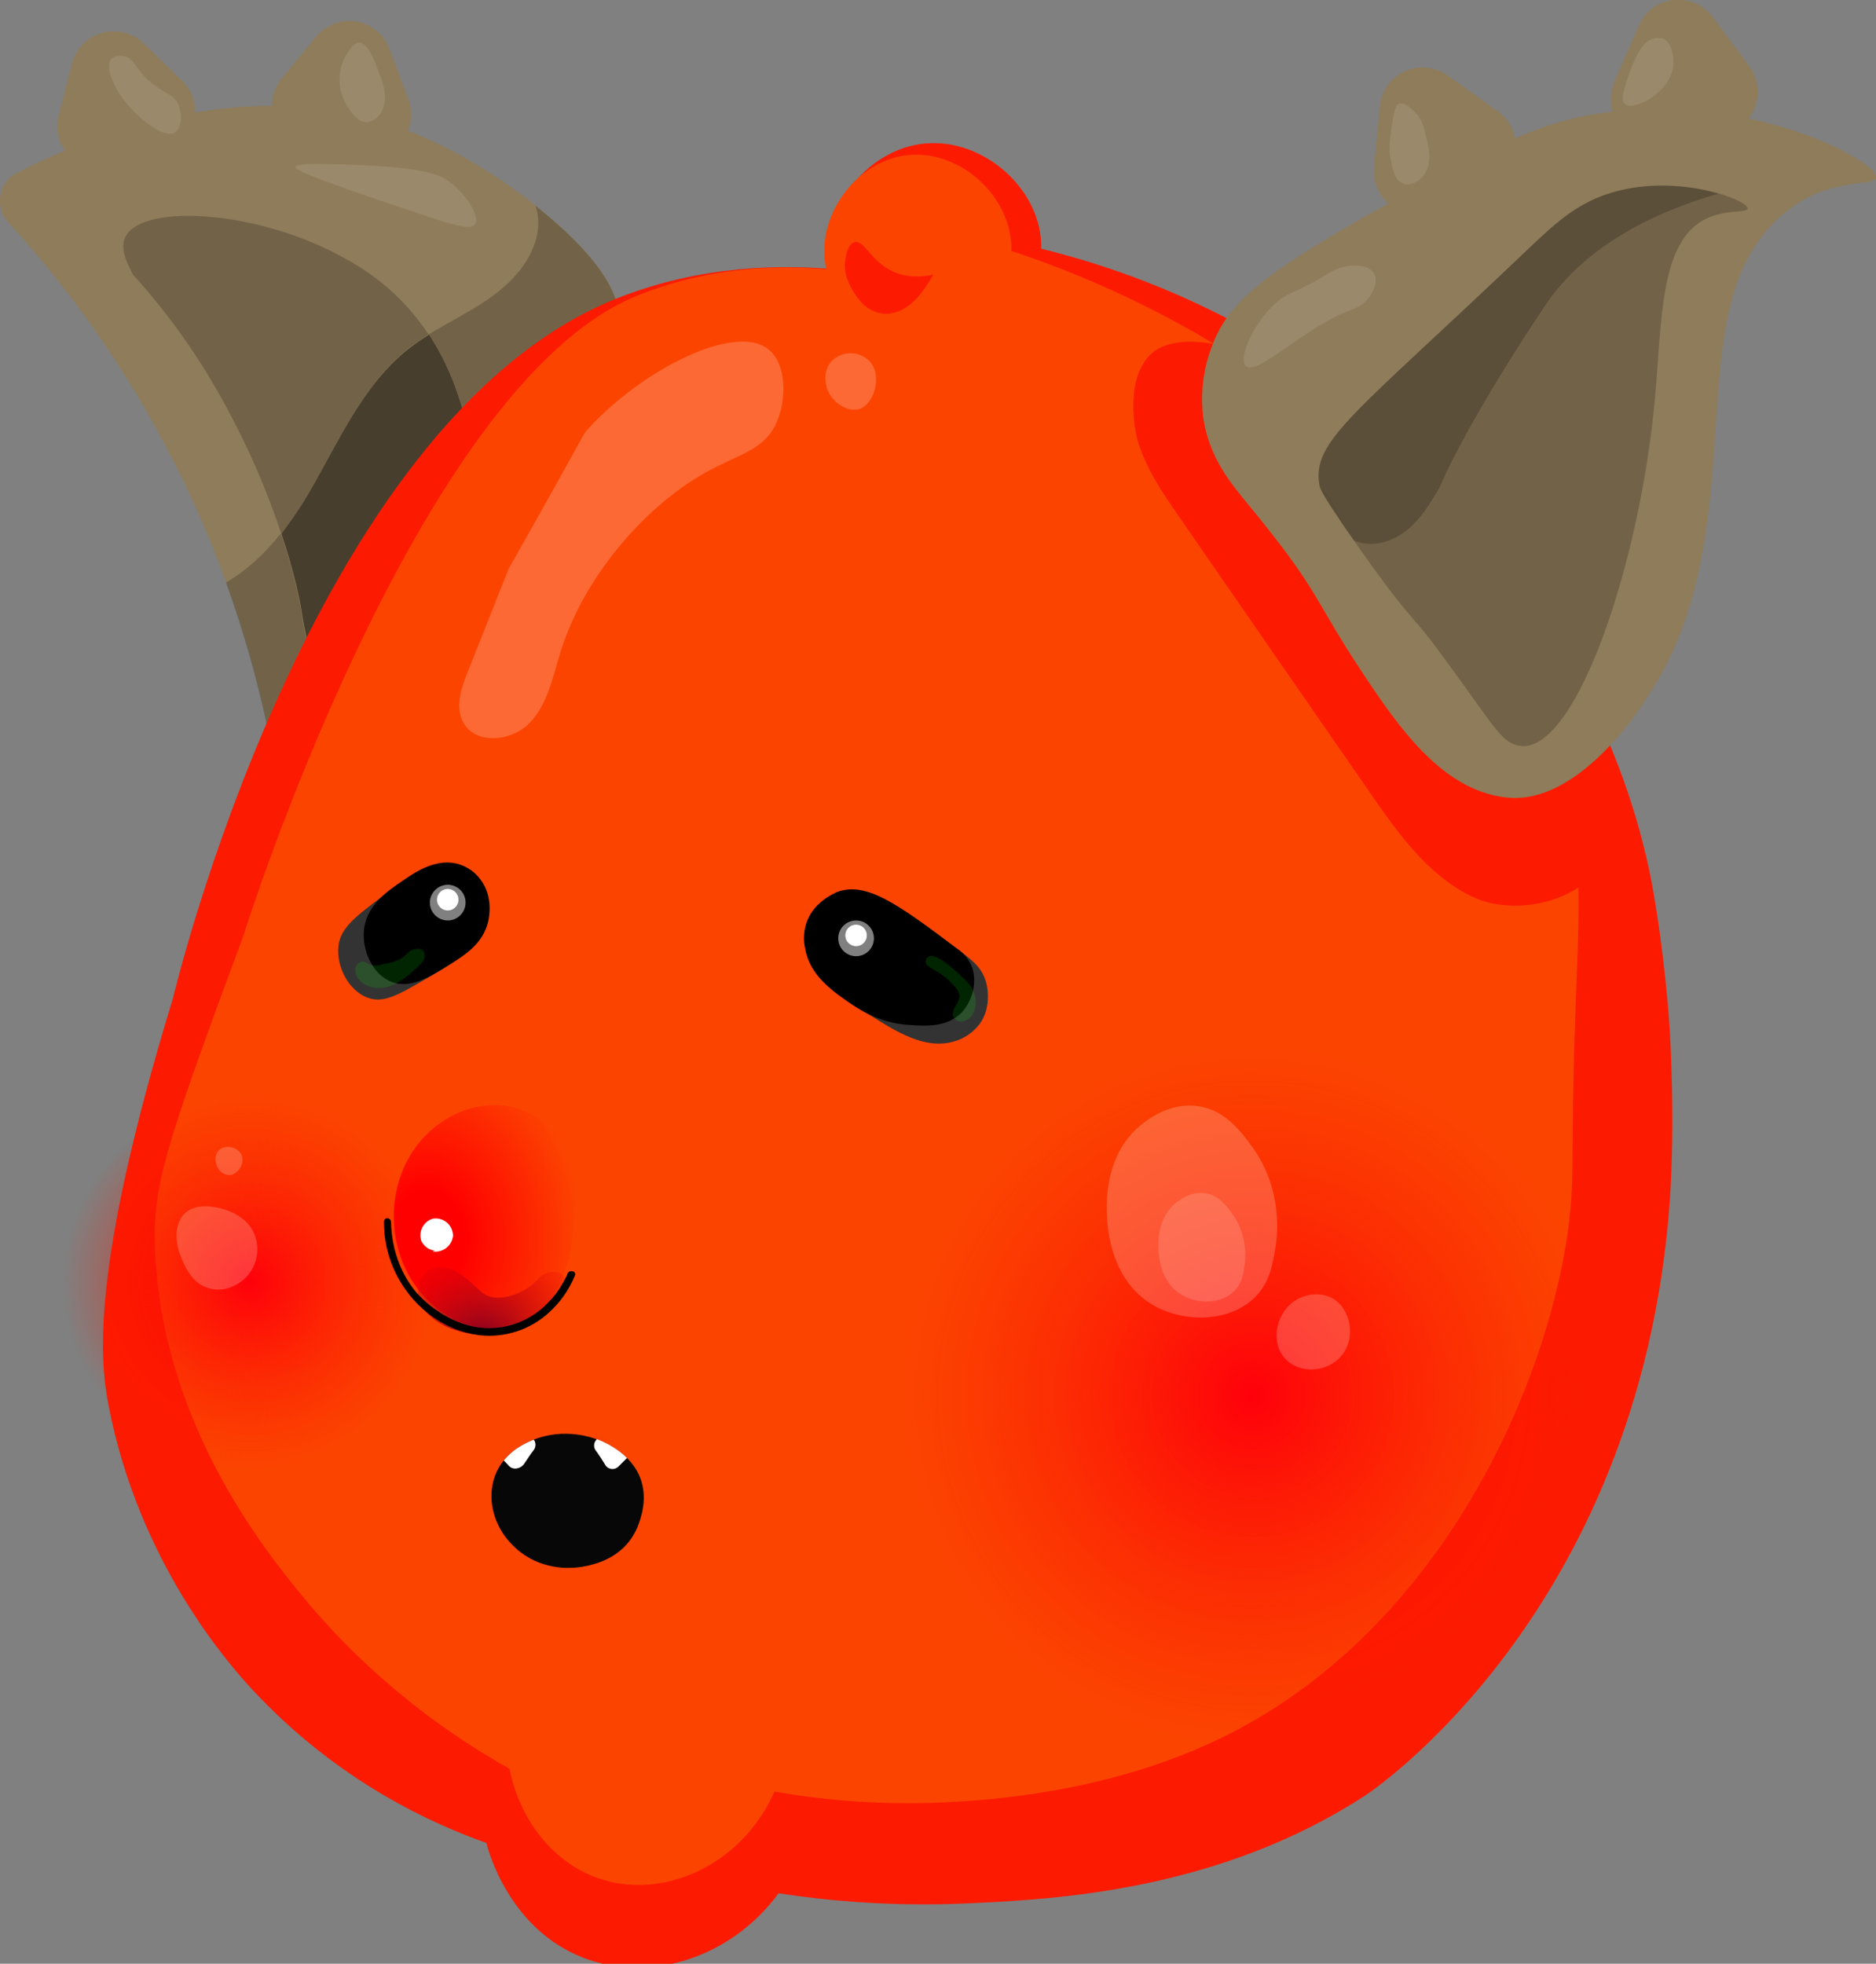 <svg
  version="1.1"
  id="lemon-mouse-level-five-profile"
  xmlns="http://www.w3.org/2000/svg"
  x="0"
  y="0"
  viewBox="0 0 767.2 803"
  style="enable-background: new 0 0 767.2 803"
  xml:space="preserve"
>
  <rect x="0" y="0" width="767.2" height="803" fill="#808080" stroke="none"/>
  <style>
    .cls-2-lemon-mouse-level-five-profile {
      opacity: 0.1;
    }
    .cls-3-lemon-mouse-level-five-profile {
      fill: #fff;
    }
    .cls-4-lemon-mouse-level-five-profile {
      fill: #8f7c5a;
    }
    .cls-5-lemon-mouse-level-five-profile {
      opacity: 0.2;
    }
    .cls-7-lemon-mouse-level-five-profile {
      fill: #fc1b00;
    }
    .cls-12-lemon-mouse-level-five-profile {
      fill: #333;
    }
    .cls-13-lemon-mouse-level-five-profile {
      opacity: 0.15;
    }
    .cls-14-lemon-mouse-level-five-profile {
      fill: #00f800;
    }
    .cls-15-lemon-mouse-level-five-profile {
      opacity: 0.5;
      fill: #fff;
      enable-background: new;
    }
  </style>
  <radialGradient
    id="SVGID_1_lemon-mouse-level-five-profile"
    cx="-522.984"
    cy="385.844"
    r="29.44"
    gradientTransform="matrix(1 0 0 -1 0 1509.368)"
    gradientUnits="userSpaceOnUse"
  >
    <stop offset=".45" style="stop-color: #ff000b" />
    <stop offset="1" style="stop-color: #ffbe00" />
  </radialGradient>
  <path
    d="M-523.3 1164.7c.3-12.8.4-25.7.5-38.5-.9 12.8-1.1 25.6-.5 38.5z"
    style="fill: url(#SVGID_1_lemon-mouse-level-five-profile)"
  />
  <g class="cls-2-lemon-mouse-level-five-profile">
    <path
      class="cls-3-lemon-mouse-level-five-profile"
      d="M51.2 62.6c-4.1.8-10.1 3.4-22.1 8.4-4 1.7-7.7 3.4-7.8 5.9-.1 2.2 2.5 4.7 5.1 5.1s5.2-.5 7.7-1.3c35.7-11.6 74.3-11 109.6 1.8 3.8 1.4 7.6 2.9 11.6 2.8s8.3-2.2 9.5-6.1c1.6-5-3.8-9.9-4.3-10.3-4.2-3.6-9.5-3.8-11.2-3.8-23.6-.7-62-9.8-98.1-2.5z"
    />
  </g>
  <g class="cls-2-lemon-mouse-level-five-profile">
    <path
      class="cls-3-lemon-mouse-level-five-profile"
      d="M179 78.8c-1.9 2.5-1.3 6.1.3 8.4 2.2 3.1 7.2 4.8 10.5 2.3s3.3-7.9.4-10.9-8.8-3-11.2.2z"
    />
  </g>
  <g class="cls-2-lemon-mouse-level-five-profile">
    <path
      class="cls-3-lemon-mouse-level-five-profile"
      d="M140.8 27c-2.4 4.9 1.9 10.6 2.7 11.7.9 1.2 4.6 6.2 7.9 5 2.7-1 3.9-4.2 3.6-7-.3-2.4-1.1-4.2-3.3-7.7-2.4-3.8-3.6-5.7-5.5-5.9-2.2-.2-4.4 2-5.4 3.9z"
    />
  </g>
  <g class="cls-2-lemon-mouse-level-five-profile">
    <path
      class="cls-3-lemon-mouse-level-five-profile"
      d="M389.8 81.9c-1.3-.2-2.7-.1-4 .3l5.3 10.7c3.7 7.4 4.2 8.5 4.4 10.6.5 5.3-2.1 8.2-.4 10 1.4 1.4 4.5 1.2 6.3-.3 1.6-1.3 1.9-3.5 1.6-6.9-.5-7.2-4-23-13.2-24.4z"
    />
  </g>
  <path
    class="cls-4-lemon-mouse-level-five-profile"
    d="m564.3 43.5-2.4 24.9c-.9 9.7 6.2 18.3 15.8 19.2 3.1.3 6.2-.2 9-1.5l22.8-10.3c8.9-4 12.8-14.4 8.8-23.3-1.3-2.8-3.3-5.2-5.8-7L592 30.9c-7.9-5.7-18.9-3.8-24.6 4.1-1.7 2.5-2.8 5.4-3.1 8.5zM670.1 10.6l-9.9 22.9c-3.9 8.9.3 19.3 9.2 23.1 2.8 1.2 5.9 1.7 9 1.3l24.8-2.9c9.7-1.1 16.6-9.8 15.5-19.5-.4-3.1-1.5-6-3.4-8.5L700.4 7c-5.8-7.8-16.8-9.4-24.6-3.7-2.5 2-4.5 4.5-5.7 7.3z"
  />
  <g class="cls-2-lemon-mouse-level-five-profile">
    <path
      class="cls-3-lemon-mouse-level-five-profile"
      d="M572 42.4c-.5.2-1.7.8-2.9 9.6-.8 6.1-1.2 9.2-.4 13.1s1.7 8.7 4.9 9.9c4.2 1.5 8.9-2 10.2-6.3 1.2-3.7.9-6.7-.7-13.2-.8-3.5-1.5-6.1-3.6-8.7-.3-.3-4.6-5.5-7.5-4.4z"
    />
  </g>
  <g class="cls-2-lemon-mouse-level-five-profile">
    <path
      class="cls-3-lemon-mouse-level-five-profile"
      d="M674.9 16.3c-1 .4-4.5 2.2-8.3 12.9-2.3 6.6-4.1 11.6-2 13.4s6.9-.5 8.4-1.2c2.2-1.1 4.2-2.6 5.8-4.3 1.3-1.1 2.4-2.4 3.3-3.9 1.7-2.8 2.5-6 2.2-9.3 0-.7-.5-6.6-4.2-8.1-1.7-.4-3.6-.3-5.2.5z"
    />
  </g>
  <path
    class="cls-4-lemon-mouse-level-five-profile"
    d="M7 70.7C.7 73.9-1.8 81.7 1.4 88c.5 1 1.2 2 2 2.8 56.5 61.8 94.2 138.4 108.8 220.9 1.2 7 7.9 11.7 14.9 10.5 1.9-.3 3.7-1.1 5.2-2.2 46.9-33.7 77.3-87.3 105.5-138.5 9.9-18 20.1-38.5 14.3-58.2-1.1-3.6-4.7-15.2-27.1-34.3-8.1-7-35.2-29-68.9-39.2C96.2 31.5 35 56.4 7 70.7z"
  />
  <path
    class="cls-4-lemon-mouse-level-five-profile"
    d="M29.4 26.1 24 47.4c-2.4 9.4 3.3 19 12.7 21.4 3 .8 6.1.7 9.1-.1l21.2-6c9.4-2.6 14.8-12.3 12.2-21.7-.8-3-2.4-5.7-4.7-7.9L58.8 17.8c-6.9-6.8-18.1-6.7-24.9.3-2.2 2.2-3.7 5-4.5 8zM129.2 15.1l-14 17c-6.2 7.5-5.1 18.6 2.4 24.8 2.4 2 5.3 3.3 8.4 3.8l21.7 3.6c9.6 1.6 18.7-4.9 20.2-14.5.5-3 .2-6.2-.9-9.1L159.3 20c-3.4-9.1-13.6-13.7-22.7-10.3-2.8 1.1-5.4 3-7.4 5.4z"
  />
  <path
    class="cls-4-lemon-mouse-level-five-profile"
    d="M115 218.2c-7.9-23.8-18.5-46.6-31.7-67.9-8.5-13.5-18.1-26.2-28.8-38-2.5-4.9-5.7-10.8-3-15.7 7.3-13.6 54.8-10.6 89.9 9.2 13.7 7.3 25.4 18 33.8 31.1 7.6-4.7 15.8-8.7 23.3-13.7 10.2-6.8 19.6-16.5 21.4-28.6.5-3.5.2-7-.9-10.4-11.9-9.4-35.2-25.9-63-34.4C96.2 31.5 35 56.4 7 70.7.7 73.9-1.8 81.7 1.4 88c.5 1 1.2 2 2 2.8 31.3 34.3 57.1 73.4 76.3 115.8 4.9 10.8 9.2 21.4 12.9 31.7 8.4-4.9 15.9-12 22.4-20.1z"
  />
  <path
    d="M252 123.3c-1.1-3.6-4.7-15.2-27.1-34.3-1.4-1.2-3.4-2.9-5.9-4.9 1.1 3.4 1.4 6.9.9 10.4-1.8 12.2-11.2 21.8-21.4 28.6-7.5 5-15.6 9-23.3 13.7 15.9 24.2 20.8 54.7 16.6 81-4.6 28.9-19.2 47.2-26.2 55.9-1.5 1.8-21.4 25.9-30.4 21.8-2.5-1.1-3.2-4.1-6-16.4-3.6-16.2-5.4-24.4-5.6-26.4-1.1-8.2-4-20.4-8.7-34.6-6.5 8.1-14 15.2-22.5 20.1 8.6 23.9 15.2 48.4 19.7 73.4 1.2 7 7.9 11.7 14.9 10.5 1.9-.3 3.7-1.1 5.2-2.2 46.9-33.7 77.3-87.3 105.5-138.5 10-17.9 20.2-38.4 14.3-58.1z"
    class="cls-5-lemon-mouse-level-five-profile"
  />
  <path
    d="M158.9 118c-5.4-4.7-11.3-8.8-17.6-12.2-35-19.8-82.5-22.8-89.9-9.2-2.6 4.9.5 10.9 3 15.7 10.7 11.8 20.3 24.5 28.8 38 13.2 21.3 23.9 44.1 31.8 67.9 4-5 7.6-10.3 10.9-15.9 12.4-21 22.1-44.8 41.3-59.9 2.6-2 5.3-3.9 8.1-5.6-4.6-6.9-10.1-13.3-16.4-18.8z"
    class="cls-5-lemon-mouse-level-five-profile"
  />
  <path
    d="M125.9 202.3c-3.2 5.5-6.9 10.8-10.8 15.9 4.7 14.2 7.6 26.3 8.7 34.6.3 2.1 2.1 10.2 5.6 26.4 2.7 12.3 3.4 15.2 6 16.4 8.9 4 28.9-20 30.4-21.8 7.1-8.7 21.6-27 26.2-55.9 4.2-26.3-.8-56.8-16.6-81-2.8 1.7-5.5 3.6-8.1 5.6-19.3 15.1-29 38.8-41.4 59.8z"
    style="opacity: 0.5"
  />
  <path
    class="cls-7-lemon-mouse-level-five-profile"
    d="M251.8 122.2c35.4-14.2 68.8-13.8 88.3-12.2-5.5-23.2 13.6-48.9 38-51.3s48.3 19.2 47.7 43c31.8 7.8 90.6 27 145.7 76.7 0 0 83.3 75.3 103.9 182.1 1.6 8.5 5.4 31.1 7.4 59.7 0 0 2.5 37.9 0 71.9C670.2 661 558.6 734 558.6 734c-60.2 39.4-127.6 42.7-162.5 44.3-31.9 1.5-58.6-1.2-77.7-4.1-19.5 26.5-52.8 36.9-80 26.3-30.1-11.7-38.7-43.6-39.5-46.9-20.4-7.2-60.2-24.3-96-63-9.5-10.3-46.2-51.9-58.5-115.9-3.2-16.7-8.3-53.4 26.3-166.4 0 .2 55.4-235.6 181.1-286.1z"
  />
  <path
    d="M259.9 121.2c31.3-12.9 60.8-12.6 78-11.1-4.8-21.1 12-44.6 33.6-46.7s42.7 17.5 42.1 39.2c46.7 15.5 90.3 39.1 128.8 69.9 31.6 25.4 70.7 56.8 89.4 109.8.8 2.2 1.4 4 1.9 5.8 3.9 13.9 8.4 31.2 10.5 52.7 2.3 23.6 1.2 41.9.2 69-1.7 47-1 63.5-1.6 76.8-3.2 64.6-46.9 176-141.4 223.1-44.9 22.4-92.5 25.9-109.5 27-30.9 2-56.9-.9-75.2-4.1-13 29.5-44.2 44-70.3 36-19.3-5.9-33.8-23.7-38-45.3-42.3-23.8-69.3-51.9-84.7-70.6-16.1-19.6-57.8-71.7-60.3-142.4-.9-24.9 3.3-39.2 36.3-128.1-.1-.1 70.3-223.8 160.2-261z"
    style="fill: #fc4401"
  />
  <radialGradient
    id="SVGID_00000041274261551396747970000001166785459034264232_lemon-mouse-level-five-profile"
    cx="512.058"
    cy="938.699"
    r="142.952"
    gradientTransform="matrix(1 0 0 -1 0 1509.368)"
    gradientUnits="userSpaceOnUse"
  >
    <stop offset="0" style="stop-color: #ff000b" />
    <stop offset="1" style="stop-color: #fc1b00; stop-opacity: 0" />
  </radialGradient>
  <path
    style="
      fill: url(#SVGID_00000041274261551396747970000001166785459034264232_lemon-mouse-level-five-profile);
    "
    d="M618.8 660.6c-49 57.3-143.2 74-204 21.3-61.1-53-58.7-150.5-5.3-207.5 54.9-58.6 154.5-64.3 209.8-6 50.2 53.2 44.8 139.3-.5 192.2z"
  />
  <radialGradient
    id="SVGID_00000160883217714507527770000009636983644191412405_lemon-mouse-level-five-profile"
    cx="102.263"
    cy="985.264"
    r="76.476"
    gradientTransform="matrix(1 0 0 -1 0 1509.368)"
    gradientUnits="userSpaceOnUse"
  >
    <stop offset="0" style="stop-color: #ff000b" />
    <stop offset="1" style="stop-color: #fc1b00; stop-opacity: 0" />
  </radialGradient>
  <path
    style="
      fill: url(#SVGID_00000160883217714507527770000009636983644191412405_lemon-mouse-level-five-profile);
    "
    d="M159.4 572.2c-26.2 30.6-76.6 39.6-109.1 11.4-32.7-28.3-31.4-80.5-2.9-111 29.4-31.3 82.7-34.4 112.2-3.2 26.9 28.4 24 74.5-.2 102.8z"
  />
  <radialGradient
    id="SVGID_00000183934883727681845600000012289787073010874006_lemon-mouse-level-five-profile"
    cx="174.055"
    cy="903.602"
    r="63.78"
    gradientTransform="matrix(1 0 0 -1.25 0 1636.41)"
    gradientUnits="userSpaceOnUse"
  >
    <stop offset=".25" style="stop-color: red" />
    <stop offset="1" style="stop-color: red; stop-opacity: 0" />
  </radialGradient>
  <path
    style="
      fill: url(#SVGID_00000183934883727681845600000012289787073010874006_lemon-mouse-level-five-profile);
    "
    d="M212.9 541.3c-15.1 6.4-32.6-1.5-42.4-14.7-10.1-13.5-12.4-32.9-5.4-49 6.8-15.7 22.3-26.1 38-25.7 8.4.2 16.4 3.7 22.2 9.8 8.6 9.3 9.4 21.5 9.8 27.6.1 3 1.9 41.7-22.2 52z"
  />
  <path
    class="cls-12-lemon-mouse-level-five-profile"
    d="M178.2 356.6c-5.5-1.6-12.3 2.8-20.3 8.8-12.5 9.3-18.7 14-19.5 21.5-.9 8.3 4.1 18.2 12 21.1 6.4 2.3 12.2-1 23.4-7.5 10.8-6.2 17.4-10 18.5-16.8 1-6.1-2.5-14.7-4.7-18.4l-.1-.1c-1.5-2.5-4.2-7.2-9.3-8.6zM341.7 374.7c-2.5 1.3-4.7 3.3-6.1 5.8-2.7 4.8-1.4 9.9-.8 11.9 1.4 5.4 4.6 8.7 8.8 13 3.4 3.5 7.3 6.6 11.4 9.2 11.5 7.3 23.2 14.7 35 11.3 4.2-1.1 7.8-3.6 10.5-7 5.5-7.4 3-16.6 2.7-17.5-1.8-6.1-6-9.2-14.1-15.1-5.9-4.3-15.2-10.9-28.8-13.3-11.4-1.9-16.8.7-18.6 1.7z"
  />
  <path
    d="M188 353.5c-9.2-3-18.2 3.1-23.1 6.5-6.7 4.5-15.3 10.4-16.1 20.8-.6 7.8 3.4 17.5 11.1 20.6 7.6 3.1 15.1-1.5 23.2-6.5 6.7-4.1 14.3-8.8 16.5-17.9.4-1.6 2.3-10.5-3.3-17.6-2.1-2.8-5-4.8-8.3-5.9zM330.1 376.5c-1.4 3.7-1.7 7.7-.8 11.6 1.9 10.6 11 17 17 21.2 4.4 3.1 13 9 25.3 9.8 6.9.5 15.8 1.1 21.8-5.2 4.6-5 6.4-13.1 3.8-19.2-1.2-2.6-3-4.8-5.3-6.4-25.1-19-37.9-28-49.7-23.5-.9.5-8.9 3.7-12.1 11.7z"
  />
  <g class="cls-13-lemon-mouse-level-five-profile">
    <path
      class="cls-14-lemon-mouse-level-five-profile"
      d="M156.2 394.4c-1.3.4-2.7.5-4 .3-2.1-.5-2.6-1.6-4.1-1.5-1.5.3-2.6 1.5-2.8 3-.1 1.5.3 3 1.3 4.1 2.8 3.7 8.3 4.5 12.7 3s8-4.7 11.5-7.9c1-.8 1.9-1.9 2.5-3 .6-1.2.5-2.7-.4-3.7-1.2-1.3-3.6-.5-4-.4-1.6.5-2 1.4-3.4 2.6-2.7 2.2-5.7 2.8-9.3 3.5z"
    />
  </g>
  <path
    class="cls-15-lemon-mouse-level-five-profile"
    d="M190.4 369.1c0 4-3.3 7.3-7.3 7.3s-7.3-3.3-7.3-7.3 3.3-7.3 7.3-7.3 7.3 3.2 7.3 7.3z"
  />
  <circle
    class="cls-3-lemon-mouse-level-five-profile"
    cx="183.1"
    cy="367.9"
    r="4.4"
  />
  <circle
    class="cls-15-lemon-mouse-level-five-profile"
    cx="350.1"
    cy="383.7"
    r="7.3"
  />
  <circle
    class="cls-3-lemon-mouse-level-five-profile"
    cx="350.1"
    cy="382.5"
    r="4.4"
  />
  <g class="cls-13-lemon-mouse-level-five-profile">
    <path
      class="cls-14-lemon-mouse-level-five-profile"
      d="M378.5 393.2c-.1 2.5 4.8 3.1 9.5 7.7 2.2 2.1 4.7 4.3 4.3 7.1-.4 2.6-3.2 4.8-2.5 7.4.5 1.5 2 2.5 3.6 2.3 1.6-.2 3-1 3.9-2.3 2.2-2.8 2.2-6.8.8-10-1.2-2.8-3-4.5-6.8-7.9s-9.1-7.8-11.7-6.3c-.6.5-1.1 1.2-1.1 2z"
    />
  </g>
  <path
    class="cls-7-lemon-mouse-level-five-profile"
    d="M503.8 142.3c-22.2-6-30.3.1-32.7 2.1-11.2 9.8-7 31.4-6.1 34.9 3.3 11.9 10.4 22.2 17.4 32.3 26 37.6 52 75.3 78.1 112.9 11.3 16.3 23.4 33.3 41.2 42 17 8.3 42.8 2.7 52.4-12.1 8.2-12.5 3-29.3-1.9-42.7C625.9 240.2 566 159 503.8 142.3z"
  />
  <path
    class="cls-4-lemon-mouse-level-five-profile"
    d="M495.6 141.7c7.1-19.4 22.2-31.7 92.5-69.6 29.4-15.9 45.3-21.5 56.7-24 64.6-13.9 123.6 17.5 122.4 24.6-.6 3.7-16.9-.3-34.2 11.8-7.2 5.2-13.1 11.9-17.4 19.6-21.9 37.5-5.3 107.7-32.7 164.7-12.3 25.5-38.9 59.6-65.8 57.4-24.8-2.1-42.1-24.7-56.1-45.4-25.1-37-19-36.1-50.2-74.1-6.9-8.4-16.6-19.5-18.8-36.5-1.1-9.7.1-19.5 3.6-28.5z"
  />
  <path
    d="M539.7 198.6c-3.5-18.4 14.3-29.1 83.9-95.5 12.2-11.6 21.3-20.5 37-24.8 26.5-7.2 54.4 3.5 54.1 7-.2 1.9-9 .2-17.1 4.2-19 9.3-17.9 41.9-20.8 73.5-6.1 66.9-31.4 141.8-53.7 142.1-1.3 0-2.7-.2-3.9-.7-6.3-2.4-10.9-11.4-31-38.5-11.4-15.4-10.8-11.3-31.8-41-10.7-15.4-16.1-23.1-16.7-26.3z"
    class="cls-5-lemon-mouse-level-five-profile"
  />
  <path
    d="M539.9 199.3c.8 2.6 3.9 7.2 9.2 15-1.7-4.4-4.1-8.5-6.9-12.2-1-1.1-1.7-2-2.3-2.8z"
    class="cls-5-lemon-mouse-level-five-profile"
  />
  <path
    d="M575.1 217c5.9-4.6 9.8-11.2 13.6-17.6 0 0 9.5-23.9 42.8-73.9 10.4-15.6 30.1-34.4 71.3-46.3-10.6-3.1-26.7-5.1-42.3-.8s-24.8 13.2-37 24.8c-69.7 66.5-87.4 77.1-83.9 95.5 0 .2.1.5.2.7.6.7 1.4 1.6 2.3 2.8 2.9 3.7 5.2 7.8 6.9 12.2 1.4 2 3 4.2 4.7 6.6.1.1.3.1.4.2 7 2.8 15.2.4 21-4.2z"
    class="cls-5-lemon-mouse-level-five-profile"
  />
  <path
    class="cls-7-lemon-mouse-level-five-profile"
    d="M349.4 99c3.9-1.1 6.8 7.9 15.7 12 6.1 2.8 12.5 2.2 16.6 1.3-2.4 4-4.9 8.1-8.4 11.3s-8.2 5.3-12.8 4.6c-8-1.2-11.9-9.5-13.2-12.1-1.1-2.3-1.8-4.8-1.8-7.3 0-3.2 1-8.9 3.9-9.8z"
  />
  <g class="cls-2-lemon-mouse-level-five-profile">
    <path
      class="cls-3-lemon-mouse-level-five-profile"
      d="M544 111.4c-15 9.2-17 7.6-22.8 13-8.9 8.3-14.9 22.3-11.7 25.3 4.6 4.3 25.3-16.8 42.7-22.8 3.2-1 6.1-3 8.1-5.8.4-.6 3.7-5.6 1.6-9.3-2.4-4.2-9.9-3.2-11.3-2.9-2.4.4-4.6 1.2-6.6 2.5z"
    />
  </g>
  <g class="cls-5-lemon-mouse-level-five-profile">
    <path
      class="cls-3-lemon-mouse-level-five-profile"
      d="M314.2 142.8c-13.6-10.8-51.4 8.1-73.9 32.8-2.2 2.4-.2.4-32.3 57l-16.7 42.1c-2.7 6.7-5.3 14.5-1.8 20.8 5.1 9.2 19.9 7.7 27.2 0s9.4-18.7 12.5-28.8c9.4-30.7 34.6-59.6 59-73.3 13.8-7.8 23.6-8.9 29-19.8 4.7-9.8 4.6-24.8-3-30.8z"
    />
  </g>
  <g class="cls-5-lemon-mouse-level-five-profile">
    <path
      class="cls-3-lemon-mouse-level-five-profile"
      d="M351.8 167.1c-4.6 1.7-10.6-1.9-13-6.8-1.7-3.6-2.2-9.4 1.8-13.1 4-3.5 9.8-3.7 14-.4 5.1 4 4 11.5 2.1 15.3-.7 1.2-2 3.9-4.9 5z"
    />
  </g>
  <g class="cls-5-lemon-mouse-level-five-profile">
    <path
      class="cls-3-lemon-mouse-level-five-profile"
      d="M513.4 530.3c-10.2 10.3-28.4 10.7-41.1 3.8-19.5-10.7-19.7-35.4-19.7-39.7s-.2-22.1 13.1-33.6c2.3-2 11.8-10.2 24.1-8.5 11.5 1.6 18.1 10.9 22.6 17.1 12.2 17.1 10 35.8 9.3 40-1.1 7-2.2 14.7-8.3 20.9z"
    />
  </g>
  <g class="cls-5-lemon-mouse-level-five-profile">
    <path
      class="cls-3-lemon-mouse-level-five-profile"
      d="M528.3 532.8c-6.5 5.2-8.8 16.3-2.7 22.8s17.6 5.6 23.2-1.5c5.9-7.3 3.5-19-3.9-23.2-5.4-3-12.2-1.6-16.6 1.9z"
    />
  </g>
  <path
    class="cls-3-lemon-mouse-level-five-profile"
    d="M182.7 510.1c-3.1 2.3-7.4 1.6-9.7-1.5l-.6-.9c-1.4-3.6.4-7.7 3.9-9.1l.9-.3c3.9-.5 7.5 2.2 8 6.1 0 .2.1.5.1.7-.3 4-3.8 7-7.8 6.7-.2 0-.4 0-.6-.1"
  />
  <g class="cls-5-lemon-mouse-level-five-profile">
    <path
      class="cls-3-lemon-mouse-level-five-profile"
      d="M101.2 521.7c-3.5 3.9-9.2 6.6-15 5.3-7.5-1.7-10.5-9-11.8-12.1-2.5-5.6-3.4-12.5.1-17.5 5.1-7.1 17.2-2.9 18-2.6 2 .7 9.5 3.3 12 11.1 1.7 5.5.4 11.5-3.3 15.8z"
    />
  </g>
  <g class="cls-5-lemon-mouse-level-five-profile">
    <path
      class="cls-3-lemon-mouse-level-five-profile"
      d="M94.3 480.5c-1.3.1-2.7-.3-3.7-1.1-2.6-2-3.5-6.9-.9-9.2s7.6-1.2 9.1 2.1-1.4 7.7-4.5 8.2z"
    />
  </g>
  <g class="cls-13-lemon-mouse-level-five-profile">
    <path
      class="cls-3-lemon-mouse-level-five-profile"
      d="M504.8 527.9c-5.2 5.2-14.5 5.5-21 1.9-10-5.4-10.1-18.1-10.1-20.3s-.1-11.3 6.7-17.2c1.2-1 6-5.2 12.3-4.4 5.9.8 9.2 5.6 11.5 8.8 4.1 6 5.8 13.3 4.8 20.4-.5 3.7-1 7.6-4.2 10.8z"
    />
  </g>
  <radialGradient
    id="SVGID_00000072982231549395903950000001946649996658536333_lemon-mouse-level-five-profile"
    cx="196.935"
    cy="959.049"
    r="53.9"
    gradientTransform="matrix(1 0 0 -1 0 1509.368)"
    gradientUnits="userSpaceOnUse"
  >
    <stop offset=".02" style="stop-color: #7b0022" />
    <stop offset="1" style="stop-color: red; stop-opacity: 0" />
  </radialGradient>
  <path
    style="
      fill: url(#SVGID_00000072982231549395903950000001946649996658536333_lemon-mouse-level-five-profile);
    "
    d="M201.2 530.4c-4.6-1-4.7-3.1-11.5-8.4-3.8-2.9-8.8-5.1-13.2-3.3-5 2.1-6.7 8.8-4.7 13.8s6.8 8.4 11.7 10.4c16.3 6.7 35.1 1.6 45.6-12.6 1.8-2.5 3.3-5.9 1.6-8.4-1.2-1.7-4.1-2-6-1.6-2.8.5-4.4 2.4-5.5 3.6-4.7 4.7-12.6 7.6-18 6.5z"
  />
  <path
    d="M157 499.5c-.1 14.6 6.6 28.5 18.1 37.6 6.1 4.8 13.4 7.9 21.1 8.9 10.2 1.1 20.5-2.2 28.1-9.1 4.7-4.2 8.4-9.4 10.8-15.3.8-1.8-2.2-2.6-3-.8-.2.4.1-.3-.1.3-.2.4-.3.7-.5 1.1-.5 1-1 1.9-1.5 2.8-1.6 2.8-3.5 5.3-5.8 7.6-6.4 6.8-15.3 10.6-24.7 10.5-7.9-.1-15.5-3.3-21.8-7.9-1-.7-1.4-1-2.4-1.8-1.9-1.6-3.7-3.3-5.3-5.2-2.8-3.4-5.1-7.3-6.7-11.4-2.2-5.5-3.3-11.3-3.4-17.2-.1-.9-.8-1.5-1.7-1.4-.5-.1-1.1.5-1.2 1.3z"
  />
  <g class="cls-2-lemon-mouse-level-five-profile">
    <path
      class="cls-3-lemon-mouse-level-five-profile"
      d="M50.4 22.9c-.6-.1-3.5-.4-4.9 1.3-3.4 3.9 3.1 16.4 11.8 23.8 2.1 1.8 10.2 8.8 14.3 6.1 2.8-1.9 3.1-7.7 1.2-11.6-1.7-3.6-4.3-3.7-10.1-8-7.3-5.4-7.4-11-12.3-11.6z"
    />
  </g>
  <g class="cls-2-lemon-mouse-level-five-profile">
    <path
      class="cls-3-lemon-mouse-level-five-profile"
      d="M141.8 22.1c-3 4.9-3.8 10.8-2.1 16.2 1.6 5 6.3 12.6 11.1 11.6 3.7-.8 6.1-4.5 6.5-8.3.4-3.5-.1-6-2-11-2.1-5.8-4.8-13.2-8.5-13.2-2.1.2-3.7 2.7-5 4.7z"
    />
  </g>
  <g class="cls-2-lemon-mouse-level-five-profile">
    <path
      class="cls-3-lemon-mouse-level-five-profile"
      d="M144 67.4c-15.2-.5-22.7-.7-23.1.9-.2.9 1.1 2.6 50.6 19.1 14.1 4.7 21 6.9 22.8 4.3 2.1-3-3.3-11.9-10.4-17.3-3.2-2.5-9.3-6-39.9-7z"
    />
  </g>
  <path
    d="M224.1 640.1c-8-2-12.6-6.4-14.4-8.2-10.6-10.3-12.7-28.5.3-38.6 1.9-1.5 10.8-8 24.2-6.9 12.5 1 20.1 7.9 22 9.6 10.3 10 6.6 21.9 5.7 25-1 3.4-3.9 12.5-15.3 17.3-3 1.2-12 4.5-22.5 1.8z"
    style="fill: #070707"
  />
  <path
    class="cls-3-lemon-mouse-level-five-profile"
    d="M243.6 593.1c.2.3.4.5.6.8 1.2 1.7 2.3 3.4 3.3 5.1 1.2 2 3.9 2.3 5.5.6l2.8-2.8.6-.6-.2-.2c-1.3-1.3-5.4-5-12.1-7.5-1.2 1.2-1.6 3-.5 4.6zM214.4 598.5c.8-1.2 1.6-2.4 2.5-3.7.4-.6.8-1.1 1.2-1.6 1.2-1.5 1.1-3.3.2-4.5-4.4 1.7-7.3 3.8-8.3 4.6-1.5 1.2-2.8 2.5-4 3.9.8.8 1.5 1.5 2.2 2.3 1.7 1.7 4.7 1.2 6.2-1z"
  />
</svg>
